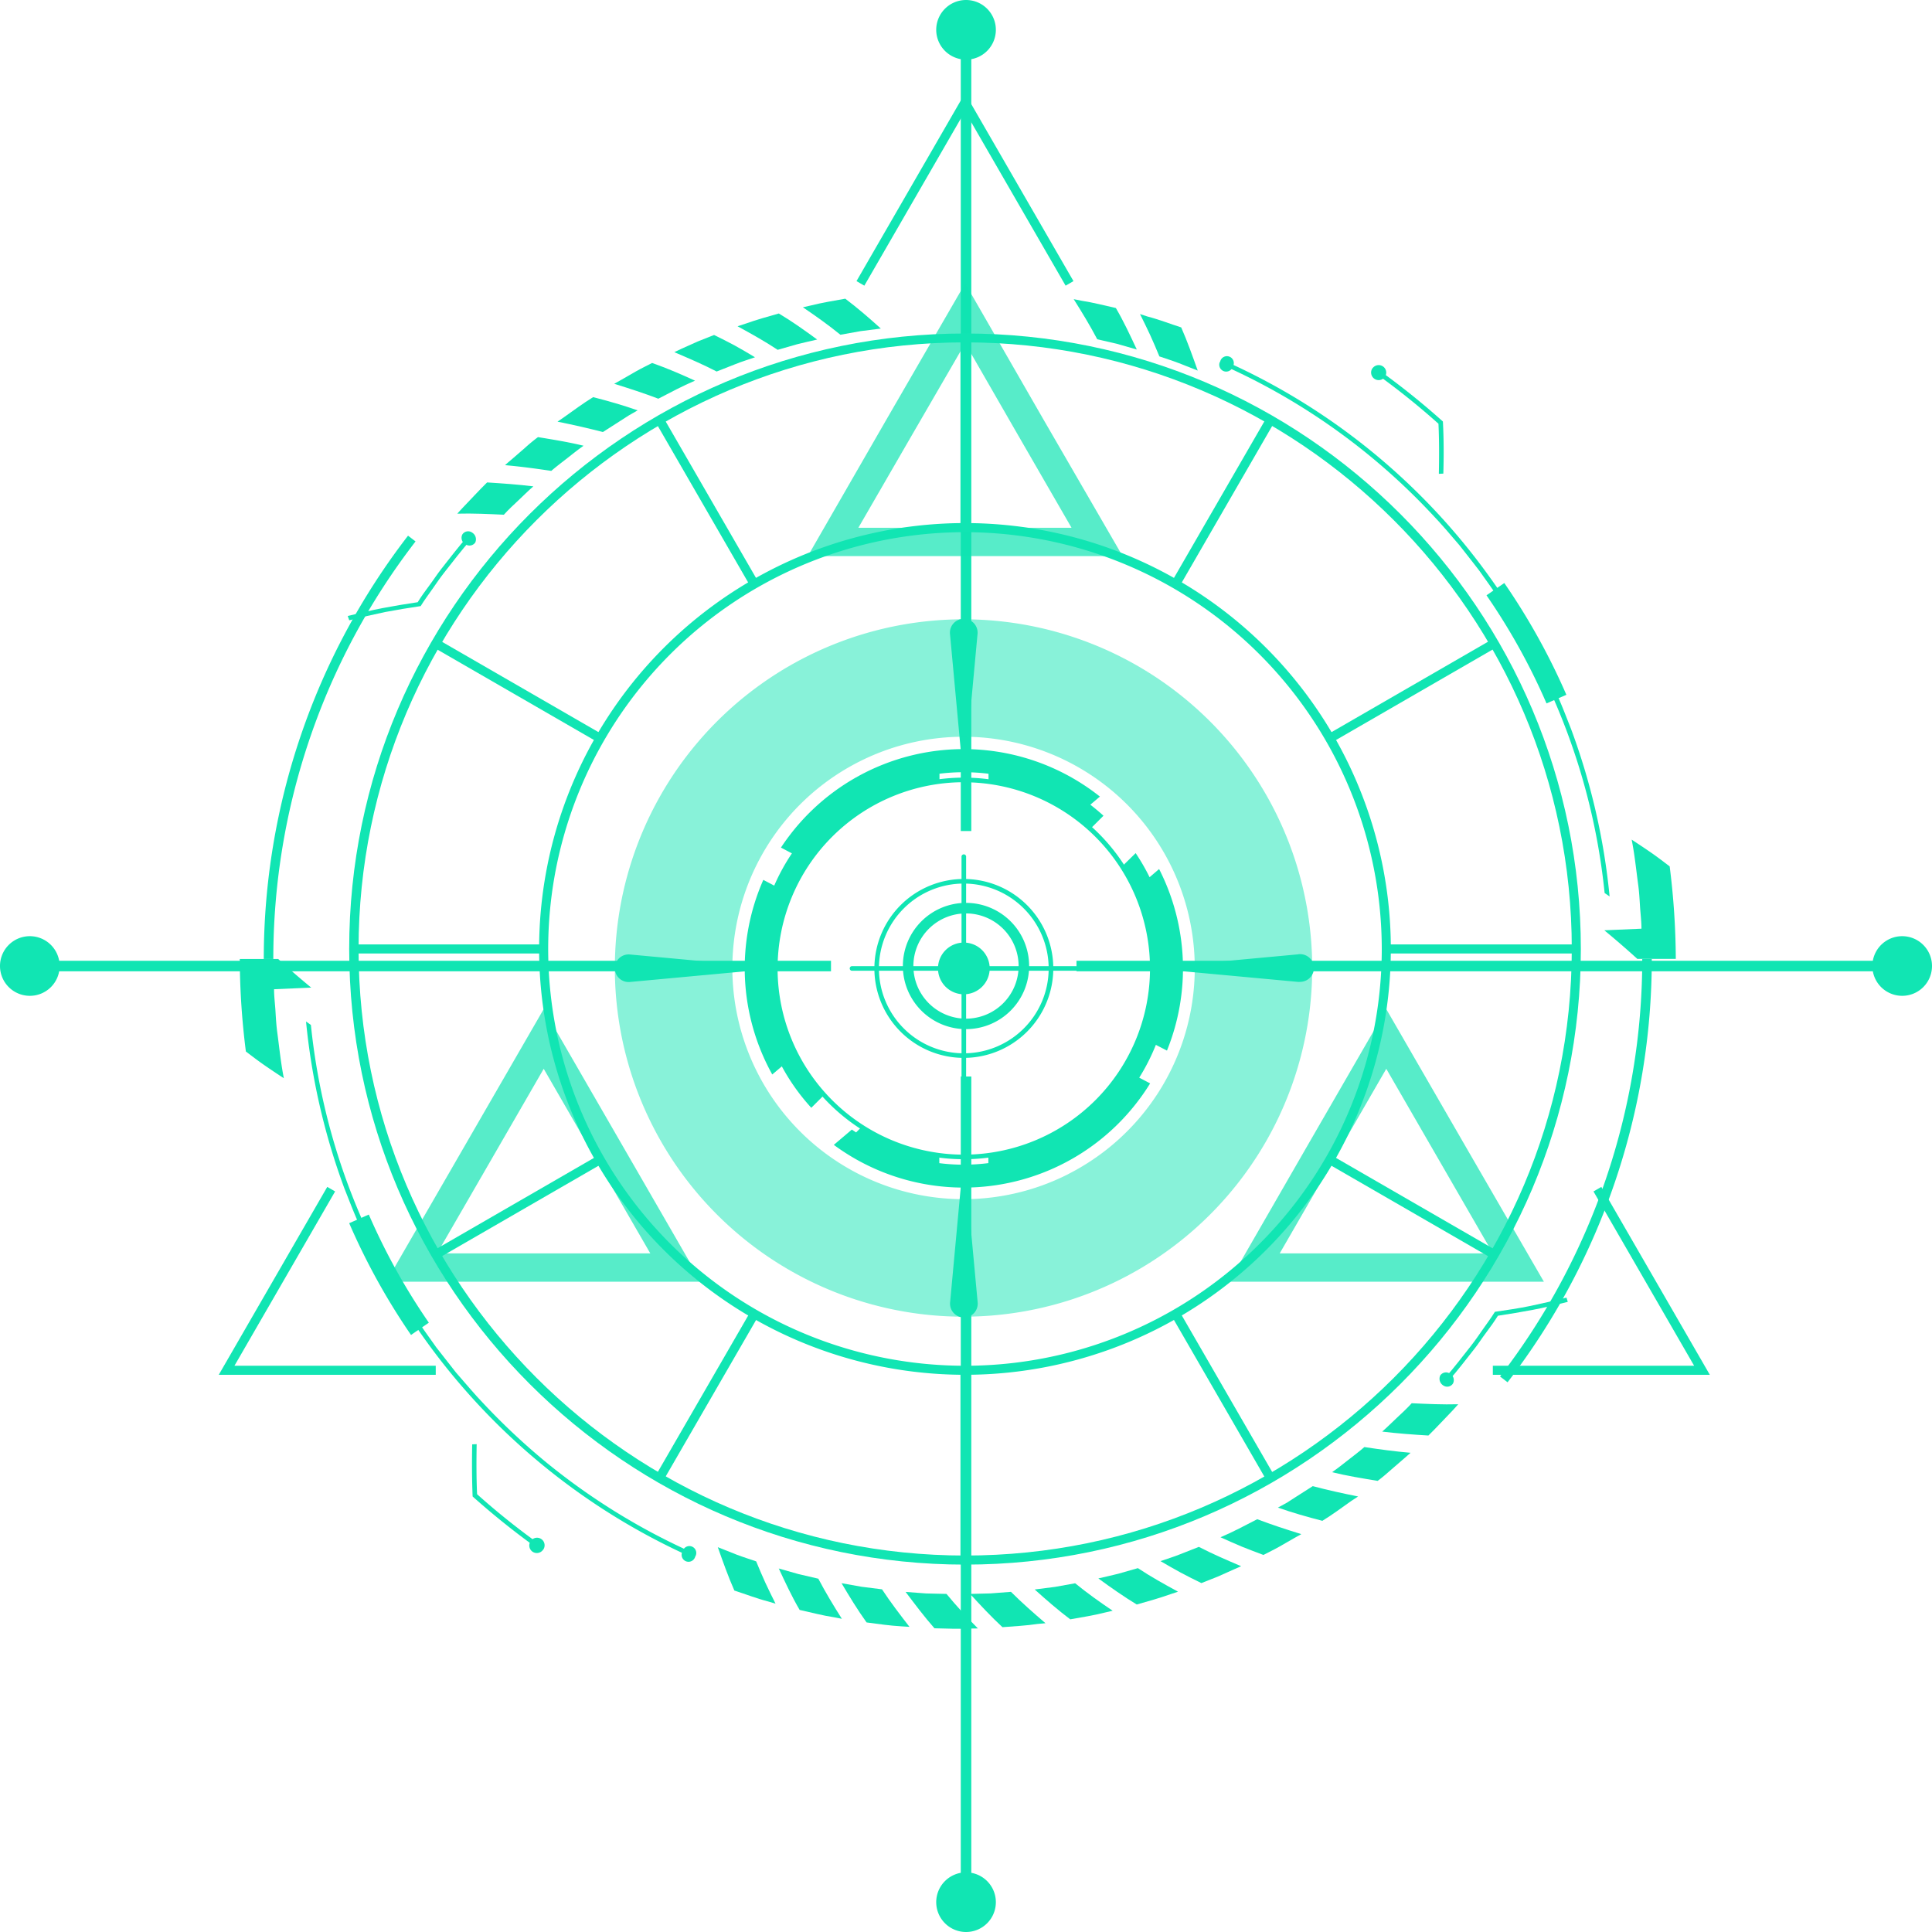 <svg xmlns="http://www.w3.org/2000/svg" viewBox="0 0 492.42 492.42"><defs><style>.cls-1,.cls-2{fill:#11e5b3;}.cls-2{opacity:0.7;isolation:isolate;}.cls-3{opacity:0.5;}</style></defs><title>burger_icon_green_01</title><g id="Layer_2" data-name="Layer 2"><g id="Layer_1-2" data-name="Layer 1"><g id="Layer_2-2" data-name="Layer 2"><g id="Layer_1-2-2" data-name="Layer 1-2"><rect class="cls-1" x="274.37" y="244.88" width="208.22" height="2.68"/><rect class="cls-1" x="3.58" y="244.88" width="208.22" height="2.68"/><path class="cls-1" d="M484.83,253.81a7.6,7.6,0,1,1,7.59-7.61v0A7.59,7.59,0,0,1,484.83,253.81Z"/><path class="cls-1" d="M7.61,253.81a7.6,7.6,0,1,1,7.59-7.61v0A7.59,7.59,0,0,1,7.61,253.81Z"/><rect class="cls-1" x="244.88" y="274.37" width="2.68" height="208.23"/><rect class="cls-1" x="244.88" y="3.58" width="2.68" height="208.23"/><path class="cls-1" d="M238.62,484.83a7.6,7.6,0,1,1,7.61,7.59h0A7.61,7.61,0,0,1,238.62,484.83Z"/><path class="cls-1" d="M238.62,7.61a7.6,7.6,0,1,1,7.61,7.59h0A7.61,7.61,0,0,1,238.62,7.61Z"/><path class="cls-1" d="M246.22,262.3a16.09,16.09,0,1,1,16.08-16.1v0A16.09,16.09,0,0,1,246.22,262.3Zm0-29.49a13.41,13.41,0,1,0,13.4,13.42h0A13.42,13.42,0,0,0,246.22,232.81Z"/><path class="cls-1" d="M245.66,295.46a48.63,48.63,0,1,1,48.63-48.63A48.63,48.63,0,0,1,245.66,295.46Zm0-96.09a47.46,47.46,0,1,0,47.45,47.47h0a47.5,47.5,0,0,0-47.45-47.46Z"/><path class="cls-1" d="M245.66,253.42a6.59,6.59,0,1,1,6.59-6.59h0A6.6,6.6,0,0,1,245.66,253.42Z"/><path class="cls-1" d="M245.66,269.63a22.8,22.8,0,1,1,22.8-22.8h0A22.82,22.82,0,0,1,245.66,269.63Zm0-44.43a21.63,21.63,0,1,0,21.62,21.64h0A21.65,21.65,0,0,0,245.66,225.2Z"/><path class="cls-1" d="M274.07,247.42H217.24a.59.59,0,0,1-.66-.51.59.59,0,0,1,.51-.66h57a.59.59,0,0,1,.66.51.59.59,0,0,1-.51.66A.38.38,0,0,1,274.07,247.42Z"/><path class="cls-1" d="M245.66,275.83a.58.58,0,0,1-.59-.57h0V218.42a.59.59,0,0,1,.51-.66.59.59,0,0,1,.66.51.38.38,0,0,1,0,.15v56.83a.58.58,0,0,1-.58.58Z"/><path class="cls-1" d="M239.45,199.2v-2a51.5,51.5,0,0,1,6.21-.38,50.94,50.94,0,0,1,6.29.39v2a47.91,47.91,0,0,1,26,12l3.3-3.3q-1.62-1.47-3.35-2.81l2.44-2.07a55.8,55.8,0,0,0-78.4,9c-1,1.28-2,2.62-2.89,4l2.79,1.47a51.68,51.68,0,0,0-4.51,8.22l-2.78-1.46a55.81,55.81,0,0,0,2.28,49.6l2.44-2.07a52.88,52.88,0,0,0,7.51,10.56l3.3-3.3a48,48,0,0,1,29.38-79.91Z"/><path class="cls-1" d="M297.43,267.77a55.78,55.78,0,0,0-2-46.27L293,223.58a52.05,52.05,0,0,0-3.55-6.14L286,220.82a48,48,0,0,1-34.09,73.63v2a51,51,0,0,1-6.29.4,49.54,49.54,0,0,1-6.21-.39v-2a47.79,47.79,0,0,1-19.81-7.24l-1.4,1.41c-.36-.24-.73-.48-1.08-.73l-4.6,3.9a55.78,55.78,0,0,0,78-11.79q1.4-1.89,2.62-3.88l-2.78-1.46a52.08,52.08,0,0,0,4.24-8.36Z"/><path class="cls-1" d="M245.07,193.35l-2.93-31.64a3.53,3.53,0,1,1,7,0l-2.93,31.64a.59.59,0,0,1-.64.53A.6.6,0,0,1,245.07,193.35Z"/><path class="cls-1" d="M246.24,300.17l2.93,31.64a3.53,3.53,0,1,1-7,0l2.93-31.64a.59.59,0,0,1,.66-.51.58.58,0,0,1,.51.51Z"/><path class="cls-1" d="M299.07,246.18l31.64-2.93a3.53,3.53,0,1,1,1.3,6.94,3.57,3.57,0,0,1-.65.06,3.53,3.53,0,0,1-.65,0l-31.64-2.93a.59.59,0,0,1-.53-.64A.58.58,0,0,1,299.07,246.18Z"/><path class="cls-1" d="M192.24,247.35l-31.64,2.93a3.52,3.52,0,1,1,0-7l31.64,2.93a.59.59,0,0,1,0,1.18Z"/><path class="cls-2" d="M266,107,246,72.23,225.89,107l-20,34.74h80.23Zm-47.22,27.51L232.37,111,246,87.49,259.53,111l13.58,23.52H218.79Z"/><path class="cls-2" d="M158.63,291.94,138.57,257.2l-20.06,34.74L98.45,326.68h80.23Zm-47.22,27.51L125,295.93l13.58-23.52,13.58,23.52,13.58,23.52Z"/><path class="cls-2" d="M373.39,291.94,353.33,257.2l-20.06,34.74-20,34.74h80.23Zm-47.22,27.51,13.58-23.52,13.58-23.52,13.58,23.52,13.58,23.52Z"/><path class="cls-1" d="M246,398.78C159.43,398.78,89,328.39,89,241.86S159.43,85,246,85s156.92,70.39,156.92,156.91S332.48,398.78,246,398.78Zm0-311.52c-85.25,0-154.61,69.35-154.61,154.6S160.7,396.47,246,396.47s154.61-69.36,154.61-154.61S331.2,87.26,246,87.26Z"/><path class="cls-1" d="M246,350.4A108.54,108.54,0,1,1,354.49,241.86,108.55,108.55,0,0,1,246,350.4Zm0-214.76A106.23,106.23,0,1,0,352.18,241.87h0A106.34,106.34,0,0,0,246,135.64Z"/><rect class="cls-1" x="244.8" y="86.1" width="2.31" height="48.38"/><rect class="cls-1" x="244.8" y="349.24" width="2.31" height="48.38"/><rect class="cls-1" x="179.01" y="103.73" width="2.31" height="48.38" transform="translate(-39.82 107.22) rotate(-30)"/><rect class="cls-1" x="310.58" y="331.62" width="2.31" height="48.38" transform="translate(-136.14 203.54) rotate(-30)"/><rect class="cls-1" x="130.85" y="151.89" width="2.31" height="48.38" transform="translate(-86.49 202.36) rotate(-60)"/><rect class="cls-1" x="358.74" y="283.46" width="2.31" height="48.38" transform="translate(-86.48 465.5) rotate(-60)"/><rect class="cls-1" x="90.19" y="240.71" width="48.38" height="2.31"/><rect class="cls-1" x="353.33" y="240.71" width="48.38" height="2.31"/><rect class="cls-1" x="107.82" y="306.49" width="48.38" height="2.31" transform="translate(-136.17 107.27) rotate(-30.01)"/><rect class="cls-1" x="335.71" y="174.92" width="48.38" height="2.31" transform="translate(-39.81 203.61) rotate(-30.01)"/><rect class="cls-1" x="155.97" y="354.68" width="48.38" height="2.31" transform="translate(-218.07 333.8) rotate(-59.98)"/><rect class="cls-1" x="287.55" y="126.76" width="48.38" height="2.31" transform="translate(45.06 333.88) rotate(-59.99)"/><polygon class="cls-1" points="271.6 72.81 245.95 28.38 220.3 72.81 218.3 71.65 245.95 23.76 273.6 71.65 271.6 72.81"/><polygon class="cls-1" points="111.06 350.4 55.76 350.4 83.41 302.51 85.41 303.67 59.76 348.09 111.06 348.09 111.06 350.4"/><polygon class="cls-1" points="435.79 350.4 380.49 350.4 380.49 348.09 431.79 348.09 406.14 303.67 408.14 302.51 435.79 350.4"/><path class="cls-1" d="M384.24,352.31A176.66,176.66,0,0,0,421,244.42h-2.43a174.34,174.34,0,0,1-36.25,106.41Z"/><path class="cls-1" d="M370.32,359.41c-2.09,2.15-4.11,4.37-6.25,6.47-4-.24-7.91-.53-11.78-1,1.31-1.14,2.53-2.39,3.8-3.57s2.55-2.37,3.72-3.66c3.85.18,7.92.37,11.86.26C371.22,358.4,370.78,358.92,370.32,359.41Z"/><path class="cls-1" d="M358,371.62l-3.4,2.94c-1.13,1-2.27,2-3.47,2.88-4-.66-7.76-1.27-11.62-2.21,1.45-1,2.79-2.08,4.16-3.15s2.76-2.12,4.08-3.26c3.81.58,7.78,1.12,11.77,1.46C359,370.75,358.49,371.18,358,371.62Z"/><path class="cls-1" d="M344.46,382.52c-2.46,1.73-4.86,3.54-7.42,5.1-3.88-1-7.6-2.06-11.33-3.37L328,383l2.19-1.41,4.4-2.81c3.74,1,7.59,1.84,11.56,2.64Z"/><path class="cls-1" d="M329.91,392l-3.9,2.24c-1.3.74-2.66,1.38-4,2.08q-2.81-1.05-5.52-2.13c-1.82-.76-3.64-1.58-5.41-2.38,3.2-1.36,6.25-3,9.36-4.6,3.66,1.4,7.36,2.6,11.23,3.8Z"/><path class="cls-1" d="M314.49,400l-4.11,1.84-4.18,1.65c-1.79-.88-3.54-1.74-5.28-2.68s-3.46-1.94-5.14-2.92c1.64-.58,3.31-1.06,4.93-1.72l4.85-1.91c3.52,1.83,7.05,3.33,10.78,4.93Z"/><path class="cls-1" d="M298.33,406.32c-2.82,1-5.71,1.82-8.6,2.63-3.37-2.05-6.65-4.35-9.79-6.65,1.69-.4,3.39-.76,5.08-1.19l5-1.43c3.32,2.2,6.69,4.07,10.23,6Z"/><path class="cls-1" d="M281.61,411c-2.91.74-5.88,1.2-8.83,1.73-3.13-2.36-6.17-5-9.06-7.61l5.18-.66,5.13-.92c3.08,2.51,6.24,4.76,9.56,7Z"/><path class="cls-1" d="M264.5,413.9c-3,.45-6,.59-9,.83-2.88-2.67-5.64-5.63-8.25-8.48l5.22-.13,5.2-.4c2.81,2.8,5.73,5.37,8.8,8Z"/><path class="cls-1" d="M247.17,415.08c-3,.14-6,0-9-.07-2.6-2.95-5-6.15-7.35-9.27l5.2.39,5.22.12c2.52,3.08,5.17,5.92,8,8.8Z"/><path class="cls-1" d="M229.82,414.52c-3-.17-6-.61-8.95-1-2.29-3.19-4.39-6.63-6.38-10l5.14.91,5.17.65c2.19,3.32,4.55,6.4,7,9.56Z"/><path class="cls-1" d="M212.61,412.21c-3-.46-5.87-1.23-8.8-1.88-2-3.4-3.69-7.07-5.32-10.56l5,1.42,5.08,1.18c1.84,3.51,3.86,6.84,6,10.22Z"/><path class="cls-1" d="M195.73,408.16c-2.91-.75-5.71-1.85-8.56-2.77-1.59-3.59-2.94-7.43-4.22-11.05l4.85,1.92c1.62.62,3.29,1.12,4.93,1.7.75,1.8,1.51,3.65,2.34,5.44s1.7,3.55,2.6,5.34Z"/><path class="cls-1" d="M78,260.35a169.45,169.45,0,0,0,9.8,42.6c1.35,3.39,2.63,6.82,4.2,10.12s3.16,6.58,4.82,9.84a167.91,167.91,0,0,0,78.58,73.59l.47-1.06A166.29,166.29,0,0,1,139.2,372.7a169.82,169.82,0,0,1-15.79-14.79l-1.87-2-1.77-2-3.55-4.09-3.34-4.26-1.67-2.13-1.56-2.2a165.36,165.36,0,0,1-30.41-80Z"/><path class="cls-1" d="M177.2,396.71a1.76,1.76,0,1,1-3.37-1,2.17,2.17,0,0,1,.19-.41,1.76,1.76,0,1,1,3.18,1.44Z"/><path class="cls-1" d="M138.41,395a1.94,1.94,0,0,1-2.7.48h0a1.92,1.92,0,0,1-.45-2.68l0,0a1.93,1.93,0,0,1,3.23,2.12Z"/><path class="cls-1" d="M72.35,274.82c-1.63-1.07-3.29-2.17-4.92-3.3s-3.17-2.31-4.76-3.52a191.73,191.73,0,0,1-1.56-23.58H70.9q4.21,3.83,8.42,7.3l-9.47.41c0,1.9.26,3.8.37,5.7s.23,3.8.5,5.68C71.22,267.29,71.6,271.08,72.35,274.82Z"/><path class="cls-1" d="M120.46,381.41A194.76,194.76,0,0,0,136.09,394l.68-.95a185.34,185.34,0,0,1-15.17-12.21c-.2-4.3-.18-8.62-.11-12.76l-1.14.05C120.27,372.46,120.28,376.91,120.46,381.41Z"/><path class="cls-1" d="M399.59,331.81l-.33-1.08c-3.07.77-6.11,1.47-9.1,2.1s-6.15,1.08-9.15,1.52c-.92,1.51-2,2.93-3,4.37s-2,2.9-3.09,4.3c-2.21,2.76-4.31,5.61-6.68,8.23l.88.75c2.34-2.58,4.42-5.39,6.59-8.11,1.09-1.37,2-2.83,3.07-4.24s2.06-2.81,3-4.3c2.91-.44,5.88-.93,8.89-1.5S396.58,332.56,399.59,331.81Z"/><path class="cls-1" d="M367.08,350.58a1.78,1.78,0,0,1,2.46-.49l0,0a1.89,1.89,0,0,1,.79,2.53,1.75,1.75,0,0,1-2.43.53l-.09-.06A2,2,0,0,1,367.08,350.58Z"/><path class="cls-1" d="M94,309.56a163,163,0,0,0,15.3,27.56l-4.54,3.13A168.74,168.74,0,0,1,89,311.76Z"/><path class="cls-1" d="M104,136.53A176.73,176.73,0,0,0,67.23,244.42h2.43A174.19,174.19,0,0,1,105.91,138Z"/><path class="cls-1" d="M117.91,129.44c2.09-2.16,4.1-4.38,6.24-6.48,4,.25,7.91.53,11.79,1-1.32,1.13-2.53,2.38-3.81,3.57s-2.54,2.37-3.71,3.66c-3.85-.18-7.92-.38-11.87-.27C117,130.44,117.44,129.92,117.91,129.44Z"/><path class="cls-1" d="M130.26,117.22l3.4-2.94a44.6,44.6,0,0,1,3.46-2.87c4,.66,7.77,1.26,11.62,2.2-1.44,1-2.78,2.09-4.15,3.16s-2.77,2.11-4.08,3.25c-3.82-.57-7.79-1.11-11.78-1.46C129.22,118.09,129.74,117.66,130.26,117.22Z"/><path class="cls-1" d="M143.77,106.32c2.45-1.73,4.85-3.53,7.41-5.1,3.88,1,7.61,2.06,11.34,3.37l-2.26,1.3-2.2,1.41-4.39,2.81q-5.62-1.44-11.57-2.64Z"/><path class="cls-1" d="M158.31,96.83l3.9-2.24c1.31-.74,2.66-1.38,4-2.08q2.81,1,5.52,2.13c1.83.76,3.64,1.58,5.41,2.38-3.2,1.36-6.25,3-9.35,4.6-3.66-1.4-7.37-2.6-11.24-3.8Z"/><path class="cls-1" d="M173.74,88.87l4.1-1.84L182,85.38c1.79.88,3.54,1.74,5.27,2.68s3.48,2,5.16,3c-1.64.58-3.31,1.07-4.92,1.72l-4.85,1.91c-3.52-1.83-7.06-3.33-10.79-4.93Z"/><path class="cls-1" d="M189.9,82.53c2.82-1,5.71-1.82,8.6-2.63,3.36,2,6.64,4.34,9.78,6.64-1.69.4-3.39.76-5.07,1.19l-5,1.43c-3.32-2.2-6.68-4.06-10.22-6Z"/><path class="cls-1" d="M206.62,77.87c2.91-.74,5.87-1.2,8.82-1.74,3.14,2.37,6.18,5,9.06,7.61l-5.17.66-5.13.92c-3.08-2.51-6.25-4.75-9.56-7Z"/><path class="cls-1" d="M275.62,76.64c3,.46,5.87,1.22,8.79,1.87,2,3.41,3.69,7.07,5.33,10.57l-5-1.43-5.08-1.18c-1.84-3.51-3.87-6.84-6-10.22Z"/><path class="cls-1" d="M292.5,80.68c2.9.75,5.7,1.85,8.56,2.77,1.59,3.59,2.93,7.43,4.21,11l-4.85-1.91c-1.62-.63-3.28-1.13-4.92-1.7-.75-1.8-1.52-3.66-2.35-5.45s-1.69-3.55-2.59-5.34Z"/><path class="cls-1" d="M410.25,228.49a169.73,169.73,0,0,0-9.8-42.62c-1.34-3.39-2.62-6.82-4.2-10.11s-3.15-6.59-4.82-9.85a163.44,163.44,0,0,0-11.58-18.59,166.52,166.52,0,0,0-67-55l-.48,1.06a164.64,164.64,0,0,1,52.47,37.53l1.87,2,1.78,2L372,139l3.34,4.26L377,145.4l1.57,2.21a165.26,165.26,0,0,1,30.41,80Z"/><path class="cls-1" d="M311,92.13a1.76,1.76,0,1,1,3.37,1,2.17,2.17,0,0,1-.19.41,1.76,1.76,0,0,1-3.37-1A2.17,2.17,0,0,1,311,92.13Z"/><path class="cls-1" d="M349.81,93.88a1.93,1.93,0,0,1,2.7-.47h0a1.91,1.91,0,0,1,.46,2.66l0,0a1.93,1.93,0,1,1-3.15-2.24Z"/><path class="cls-1" d="M415.87,214c1.64,1.07,3.29,2.17,4.93,3.3s3.17,2.32,4.76,3.52a193.71,193.71,0,0,1,1.56,23.58h-9.8q-4.21-3.82-8.42-7.29l9.47-.41c0-1.91-.25-3.8-.37-5.7s-.22-3.81-.49-5.69C417,221.55,416.63,217.76,415.87,214Z"/><path class="cls-1" d="M367.76,107.43a192.86,192.86,0,0,0-15.62-12.6l-.68.94A189.6,189.6,0,0,1,366.63,108c.2,4.3.18,8.62.1,12.77l1.14-.06C368,116.39,368,111.93,367.76,107.43Z"/><path class="cls-1" d="M88.63,157l.38,1.1q4.62-1.16,9.11-2.1c3.07-.58,6.11-1.08,9.1-1.52.92-1.51,2-2.93,3-4.37s2-2.9,3.1-4.3c2.2-2.76,4.3-5.6,6.68-8.22l-.88-.76c-2.35,2.58-4.42,5.39-6.6,8.12-1.08,1.36-2,2.82-3.06,4.23s-2.07,2.81-3,4.31c-2.92.43-5.88.92-8.89,1.49S91.65,156.28,88.63,157Z"/><path class="cls-1" d="M121.14,138.26a1.78,1.78,0,0,1-2.46.49l-.05,0a1.91,1.91,0,0,1-.79-2.53,1.76,1.76,0,0,1,2.42-.53l.1.07A2,2,0,0,1,121.14,138.26Z"/><path class="cls-1" d="M394.17,179.28a161.83,161.83,0,0,0-15.3-27.55l4.54-3.13a168.27,168.27,0,0,1,15.82,28.49Z"/><g class="cls-3"><path class="cls-1" d="M205.34,167.48a88.87,88.87,0,1,0,119.48,39,88.88,88.88,0,0,0-119.48-39Zm66.92,131.78A58.93,58.93,0,1,1,298.12,220a58.93,58.93,0,0,1-25.86,79.25Z"/></g></g></g></g></g></svg>